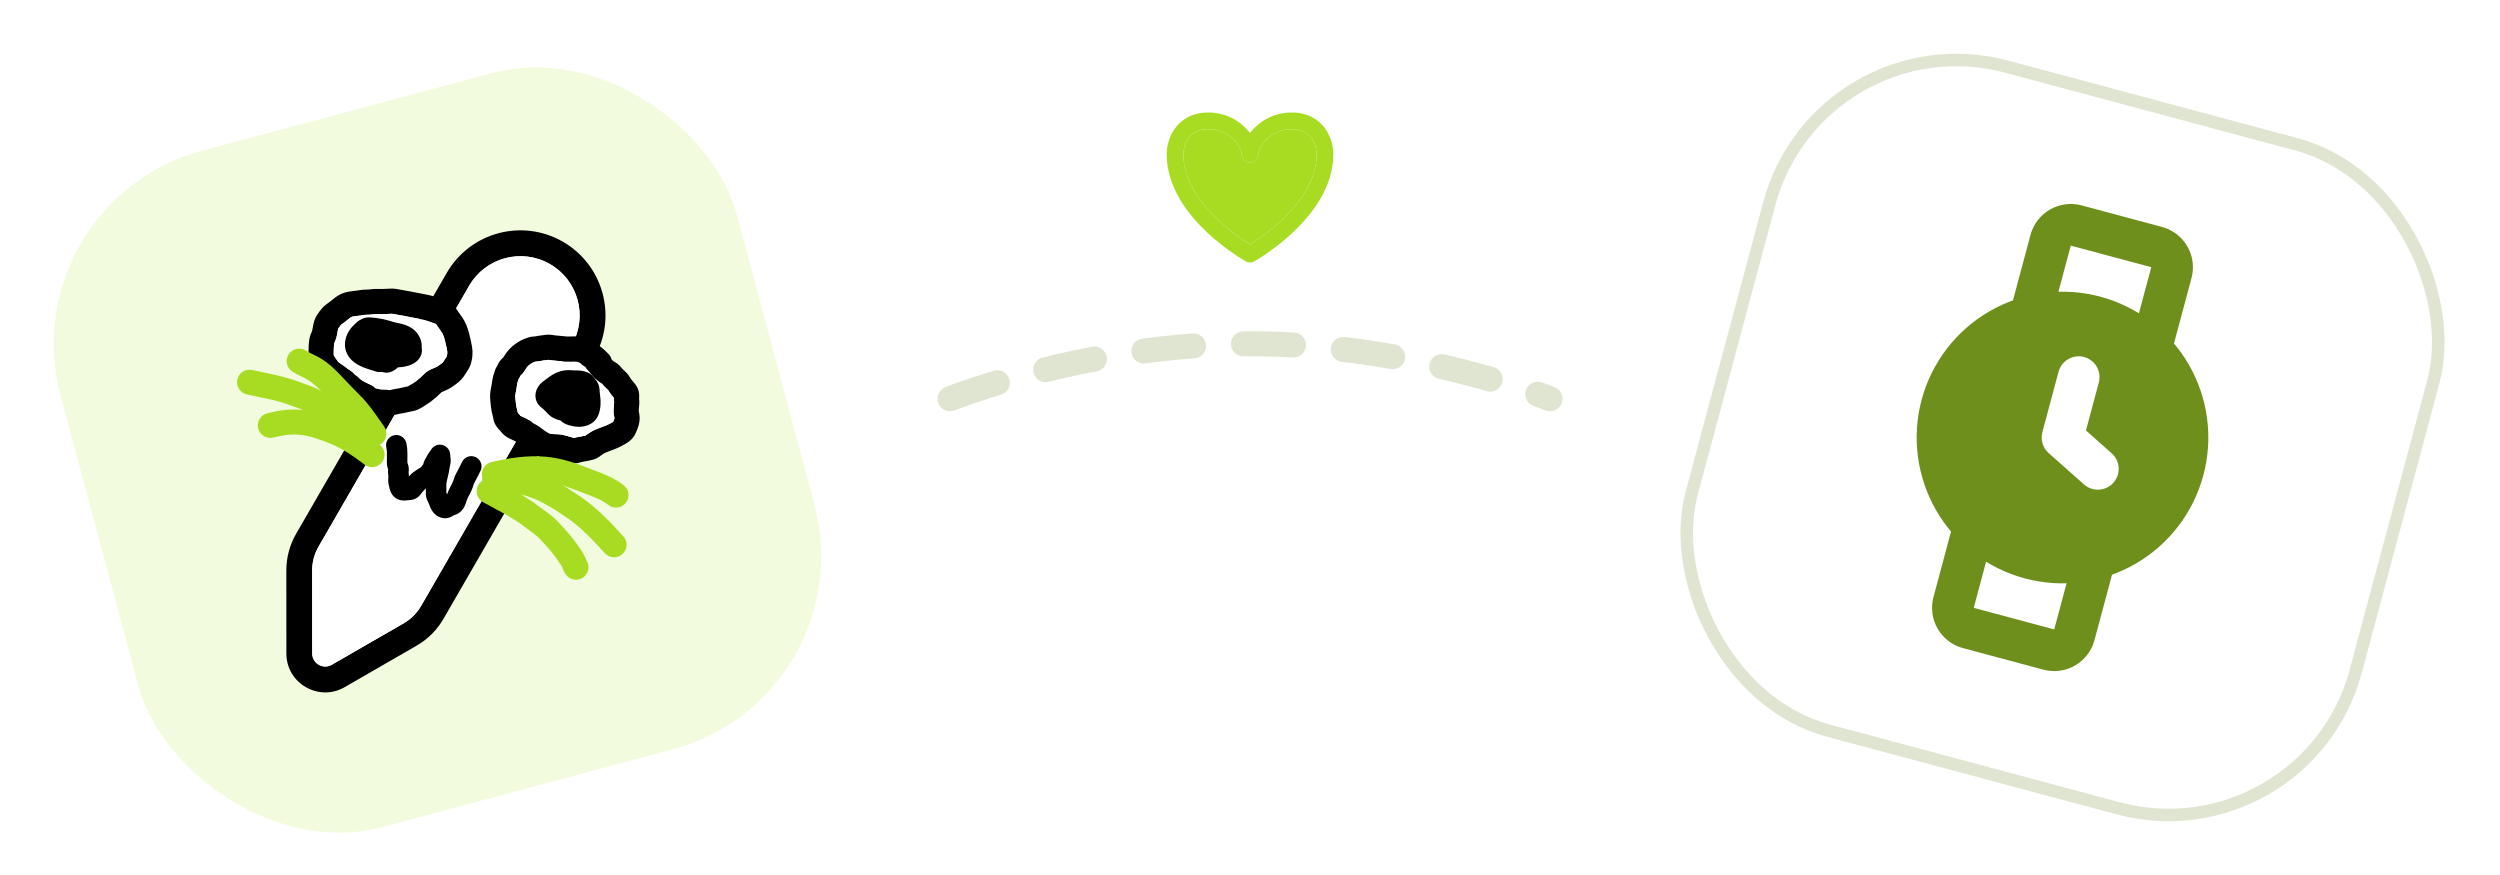 <svg width="200" height="70" viewBox="0 0 200 70" fill="none" xmlns="http://www.w3.org/2000/svg">
<g filter="url(#filter0_d_3874_6904)">
<rect x="0.707" y="15.201" width="56" height="56" rx="16" transform="rotate(-15 0.707 15.201)" fill="#F3FBDE"/>
<path fill-rule="evenodd" clip-rule="evenodd" d="M47.527 27.637C49.406 24.382 48.291 20.22 45.036 18.34C41.782 16.461 37.62 17.577 35.74 20.831L23.691 41.701C23.177 42.593 22.906 43.604 22.907 44.633L22.91 51.28C22.911 53.673 25.5 55.168 27.573 53.973L33.331 50.652C34.223 50.138 34.963 49.398 35.478 48.506L47.527 27.637ZM24.974 44.632L24.977 51.279C24.978 52.081 25.846 52.582 26.54 52.182L32.299 48.861C32.876 48.528 33.355 48.05 33.688 47.473L45.737 26.603C47.045 24.337 46.269 21.439 44.003 20.131C41.737 18.823 38.839 19.599 37.531 21.865L25.482 42.735C25.149 43.312 24.973 43.966 24.974 44.632Z" fill="black"/>
<path d="M24.977 51.279L24.974 44.632C24.973 43.966 25.149 43.312 25.482 42.735L37.531 21.865C38.839 19.599 41.737 18.823 44.003 20.131C46.269 21.439 47.045 24.337 45.737 26.603L33.688 47.473C33.355 48.05 32.876 48.528 32.299 48.861L26.54 52.182C25.846 52.582 24.978 52.081 24.977 51.279Z" fill="white"/>
<path fill-rule="evenodd" clip-rule="evenodd" d="M34.07 38.078C34.073 38.206 34.072 38.32 34.066 38.429C34.05 38.695 34.132 38.911 34.182 39.027C34.209 39.088 34.237 39.143 34.255 39.178C34.276 39.22 34.283 39.234 34.289 39.247C34.302 39.275 34.314 39.307 34.339 39.375C34.342 39.383 34.346 39.392 34.349 39.401C34.376 39.473 34.417 39.583 34.473 39.694C34.586 39.919 34.813 40.26 35.266 40.406C35.464 40.47 35.677 40.483 35.892 40.422C36.068 40.373 36.202 40.285 36.257 40.249L36.26 40.247C36.263 40.246 36.273 40.239 36.3 40.228C36.329 40.215 36.364 40.203 36.423 40.182C36.836 40.039 37.055 39.736 37.17 39.5C37.246 39.342 37.31 39.126 37.333 39.048C37.337 39.035 37.34 39.025 37.341 39.021C37.379 38.905 37.439 38.789 37.543 38.592C37.55 38.579 37.556 38.567 37.563 38.554C37.664 38.361 37.807 38.084 37.885 37.765C37.888 37.755 37.896 37.729 37.931 37.662C37.945 37.634 37.96 37.607 37.979 37.572C37.984 37.562 37.99 37.552 37.995 37.541C38.021 37.494 38.053 37.435 38.084 37.37C38.125 37.287 38.168 37.206 38.219 37.11C38.23 37.09 38.241 37.069 38.252 37.047C38.315 36.93 38.387 36.792 38.453 36.643C38.636 36.229 38.45 35.745 38.035 35.561C37.621 35.378 37.137 35.565 36.954 35.979C36.913 36.071 36.864 36.165 36.804 36.279C36.795 36.296 36.785 36.313 36.776 36.332C36.725 36.428 36.665 36.54 36.61 36.653C36.585 36.704 36.572 36.727 36.554 36.76C36.537 36.791 36.515 36.83 36.474 36.908C36.415 37.022 36.34 37.182 36.292 37.377C36.268 37.478 36.214 37.594 36.11 37.793C36.101 37.81 36.092 37.829 36.081 37.848C35.992 38.017 35.866 38.256 35.782 38.512C35.779 38.523 35.775 38.534 35.771 38.545C35.762 38.525 35.753 38.507 35.745 38.491L35.716 38.434C35.713 38.428 35.71 38.423 35.708 38.418C35.715 38.217 35.71 38.02 35.705 37.856L35.705 37.853C35.702 37.742 35.719 37.607 35.759 37.424C35.778 37.338 35.799 37.251 35.823 37.152L35.827 37.134C35.852 37.032 35.88 36.917 35.904 36.8C35.923 36.705 35.937 36.611 35.947 36.543C35.948 36.537 35.949 36.531 35.95 36.525C35.962 36.447 35.97 36.397 35.979 36.352C35.981 36.345 35.983 36.335 35.987 36.322C36.003 36.254 36.035 36.116 36.05 35.992C36.072 35.812 36.049 35.663 36.037 35.586L36.029 35.536L36.024 35.508M36.024 35.508C36.024 35.508 36.024 35.504 36.024 35.502C36.024 35.48 36.023 35.444 36.021 35.405L36.021 35.403C36.02 35.385 36.015 35.284 35.986 35.18C35.977 35.149 35.954 35.073 35.905 34.987C35.871 34.929 35.725 34.685 35.398 34.6C35.005 34.497 34.721 34.706 34.619 34.804C34.522 34.898 34.471 34.994 34.453 35.03C34.453 35.03 34.449 35.035 34.445 35.042C34.439 35.049 34.432 35.059 34.421 35.073L34.38 35.124C34.279 35.253 34.205 35.383 34.154 35.477C34.13 35.522 34.112 35.556 34.097 35.584C34.075 35.627 34.059 35.656 34.037 35.694C33.933 35.869 33.881 36.051 33.862 36.12C33.86 36.127 33.858 36.134 33.856 36.138C33.855 36.143 33.854 36.148 33.852 36.152C33.831 36.179 33.812 36.205 33.795 36.227C33.789 36.234 33.784 36.241 33.779 36.247C33.751 36.284 33.732 36.309 33.714 36.33C33.682 36.368 33.669 36.377 33.669 36.377C33.639 36.397 33.598 36.423 33.551 36.453C33.376 36.564 33.107 36.736 32.911 36.911C32.848 36.968 32.776 37.043 32.71 37.114C32.712 36.996 32.7 36.895 32.692 36.834C32.689 36.813 32.687 36.797 32.685 36.784C32.692 36.748 32.702 36.693 32.705 36.627C32.712 36.486 32.693 36.364 32.673 36.275C32.654 36.188 32.628 36.111 32.614 36.067C32.613 36.063 32.612 36.06 32.611 36.057C32.599 36.022 32.594 36.005 32.59 35.992C32.586 35.868 32.588 35.763 32.591 35.642C32.592 35.553 32.594 35.456 32.594 35.336C32.594 35.074 32.581 34.766 32.503 34.433C32.4 33.992 31.959 33.718 31.518 33.822C31.077 33.925 30.803 34.366 30.907 34.807C30.943 34.962 30.954 35.126 30.954 35.337C30.954 35.392 30.953 35.462 30.952 35.539C30.949 35.706 30.946 35.91 30.952 36.086C30.957 36.213 30.981 36.322 31.001 36.399C31.018 36.464 31.039 36.528 31.051 36.564C31.052 36.568 31.054 36.571 31.055 36.574C31.045 36.632 31.036 36.715 31.041 36.807C31.044 36.862 31.049 36.911 31.053 36.95C31.056 36.973 31.06 37.003 31.063 37.024C31.064 37.032 31.065 37.039 31.065 37.043C31.07 37.075 31.07 37.088 31.071 37.091C31.07 37.115 31.068 37.142 31.065 37.184L31.065 37.187C31.063 37.226 31.059 37.28 31.058 37.337C31.054 37.451 31.056 37.619 31.102 37.804C31.106 37.822 31.11 37.842 31.118 37.877C31.12 37.885 31.122 37.893 31.124 37.903C31.134 37.948 31.147 38.008 31.163 38.07C31.189 38.171 31.248 38.382 31.377 38.57C31.643 38.958 32.041 39.031 32.258 39.041C32.367 39.045 32.463 39.037 32.522 39.031C32.57 39.026 32.59 39.023 32.603 39.022C32.614 39.02 32.621 39.02 32.636 39.018C32.642 39.018 32.648 39.017 32.66 39.017C32.668 39.016 32.679 39.016 32.696 39.015C32.729 39.013 32.779 39.01 32.834 39.004C32.919 38.994 33.134 38.967 33.342 38.835C33.532 38.715 33.642 38.567 33.697 38.488C33.71 38.47 33.721 38.453 33.728 38.443L33.73 38.441L33.743 38.421C33.817 38.34 33.862 38.288 33.895 38.249C33.936 38.201 33.96 38.173 34.004 38.134C34.026 38.114 34.048 38.096 34.07 38.078" fill="black"/>
<path fill-rule="evenodd" clip-rule="evenodd" d="M45.599 27.935C45.458 27.938 45.282 27.939 45.096 27.921C44.979 27.91 44.874 27.898 44.776 27.888C44.597 27.869 44.441 27.852 44.267 27.841C44.173 27.836 44.089 27.823 44.03 27.814C44.002 27.809 43.975 27.805 43.954 27.801L43.95 27.8C43.926 27.796 43.91 27.793 43.895 27.791C43.891 27.79 43.887 27.79 43.883 27.789C43.74 27.81 43.641 27.821 43.56 27.83C43.445 27.843 43.368 27.851 43.252 27.879C43.155 27.902 43.07 27.912 43.007 27.918C42.955 27.923 42.903 27.926 42.873 27.927C42.87 27.928 42.866 27.928 42.863 27.928C42.856 27.928 42.851 27.929 42.846 27.929C42.698 27.976 42.616 28.012 42.521 28.071C42.347 28.179 42.209 28.306 42.143 28.4C42.125 28.426 42.109 28.451 42.079 28.501C42.07 28.514 42.061 28.529 42.05 28.546C42.008 28.614 41.943 28.718 41.859 28.823C41.777 28.928 41.685 29.017 41.645 29.056C41.641 29.06 41.637 29.064 41.634 29.066C41.632 29.069 41.63 29.07 41.628 29.072C41.608 29.121 41.563 29.226 41.487 29.345C41.475 29.386 41.457 29.444 41.43 29.51C41.392 29.604 41.385 29.654 41.368 29.774C41.357 29.858 41.341 29.976 41.306 30.167C41.289 30.259 41.275 30.333 41.263 30.394C41.23 30.57 41.217 30.637 41.221 30.728C41.226 30.851 41.237 30.94 41.25 31.056C41.261 31.142 41.273 31.243 41.285 31.383C41.291 31.442 41.306 31.518 41.343 31.662C41.346 31.676 41.35 31.692 41.355 31.709C41.376 31.792 41.404 31.903 41.429 32.022C41.442 32.035 41.458 32.052 41.469 32.064C41.511 32.109 41.578 32.182 41.643 32.271C41.648 32.273 41.653 32.276 41.66 32.28C41.696 32.298 41.735 32.315 41.814 32.349L41.824 32.353C41.9 32.385 42.007 32.432 42.121 32.491C42.362 32.617 42.555 32.767 42.697 32.882C42.704 32.886 42.721 32.896 42.754 32.912C42.758 32.914 42.764 32.917 42.77 32.92C42.801 32.936 42.849 32.96 42.894 32.985C42.952 33.016 43.026 33.059 43.105 33.114C43.236 33.207 43.333 33.279 43.414 33.34C43.548 33.44 43.642 33.51 43.776 33.586C43.845 33.624 43.902 33.662 43.938 33.686L43.948 33.693C43.968 33.695 43.989 33.697 44.016 33.7C44.063 33.705 44.127 33.711 44.228 33.723C44.281 33.73 44.325 33.731 44.414 33.733C44.442 33.734 44.475 33.735 44.515 33.736C44.656 33.74 44.864 33.749 45.099 33.806C45.364 33.869 45.63 33.949 45.861 34.019C45.881 34.025 45.9 34.03 45.919 34.036C45.975 34.019 46.056 33.996 46.15 33.978C46.288 33.952 46.398 33.933 46.494 33.916C46.62 33.894 46.724 33.877 46.838 33.85C46.849 33.842 46.862 33.832 46.88 33.819L46.929 33.781C46.947 33.768 46.968 33.752 46.991 33.735C47.364 33.462 47.762 33.307 48.055 33.198C48.103 33.18 48.149 33.164 48.192 33.148C48.441 33.056 48.602 32.996 48.754 32.911C48.795 32.888 48.834 32.867 48.868 32.849C48.88 32.843 48.89 32.837 48.901 32.832C48.922 32.821 48.94 32.811 48.96 32.8C48.996 32.781 49.023 32.766 49.044 32.754C49.05 32.74 49.055 32.727 49.06 32.715C49.07 32.693 49.078 32.674 49.085 32.659C49.11 32.599 49.126 32.558 49.138 32.524C49.148 32.492 49.153 32.474 49.154 32.465C49.156 32.457 49.156 32.452 49.156 32.452C49.155 32.441 49.154 32.426 49.149 32.398C49.147 32.383 49.143 32.364 49.138 32.338C49.134 32.32 49.131 32.307 49.128 32.291C49.125 32.278 49.122 32.263 49.118 32.243C49.074 32.035 49.081 31.846 49.088 31.735C49.091 31.678 49.096 31.623 49.1 31.585L49.1 31.581C49.104 31.537 49.106 31.514 49.107 31.496C49.111 31.433 49.116 31.373 49.12 31.328L49.121 31.321C49.125 31.27 49.128 31.238 49.129 31.207C49.132 31.165 49.131 31.148 49.13 31.145C49.109 31.02 49.107 30.91 49.11 30.832C49.105 30.826 49.101 30.821 49.096 30.815C48.977 30.671 48.789 30.443 48.646 30.197C48.639 30.191 48.629 30.182 48.616 30.17C48.601 30.156 48.585 30.142 48.564 30.123C48.544 30.106 48.518 30.083 48.492 30.059C48.44 30.012 48.37 29.947 48.3 29.867C48.265 29.827 48.232 29.787 48.209 29.76L48.204 29.753C48.183 29.728 48.169 29.711 48.155 29.695L48.142 29.688C48.119 29.675 48.088 29.657 48.052 29.636C47.763 29.458 47.539 29.23 47.378 29.05C47.295 28.957 47.218 28.864 47.154 28.786C47.146 28.777 47.139 28.768 47.132 28.759C47.074 28.689 47.027 28.633 46.982 28.58C46.922 28.511 46.873 28.436 46.835 28.358C46.657 28.263 46.527 28.144 46.465 28.085C46.45 28.071 46.431 28.053 46.416 28.038C46.374 28.021 46.315 27.997 46.248 27.962C46.227 27.951 46.168 27.928 45.962 27.927C45.89 27.927 45.828 27.929 45.752 27.931C45.708 27.932 45.658 27.934 45.599 27.935ZM48.93 27.761C49.014 27.85 49.069 27.895 49.105 27.917C49.105 27.917 49.108 27.919 49.11 27.921L49.154 27.944C49.196 27.967 49.273 28.01 49.359 28.073C49.509 28.182 49.622 28.31 49.681 28.378C49.745 28.453 49.758 28.471 49.768 28.483C49.776 28.493 49.781 28.5 49.809 28.532C49.809 28.532 49.818 28.541 49.845 28.566C49.86 28.579 49.875 28.593 49.896 28.612L49.9 28.615C49.919 28.631 49.943 28.653 49.967 28.675C50.06 28.759 50.244 28.928 50.381 29.173C50.432 29.263 50.498 29.345 50.621 29.496C50.651 29.532 50.683 29.572 50.719 29.617C50.726 29.625 50.731 29.631 50.742 29.644C50.745 29.648 50.75 29.653 50.755 29.659C50.772 29.68 50.8 29.713 50.829 29.752C50.893 29.835 50.974 29.956 51.038 30.117C51.157 30.42 51.138 30.694 51.131 30.799L51.13 30.8C51.128 30.837 51.126 30.854 51.126 30.865C51.164 31.15 51.134 31.456 51.123 31.573C51.121 31.593 51.119 31.608 51.119 31.616C51.116 31.671 51.111 31.725 51.107 31.762L51.107 31.767C51.103 31.81 51.1 31.836 51.099 31.859C51.099 31.863 51.099 31.866 51.098 31.869C51.122 31.981 51.162 32.169 51.17 32.386C51.187 32.901 50.983 33.357 50.889 33.566C50.876 33.596 50.865 33.62 50.858 33.639C50.689 34.048 50.379 34.288 50.19 34.413C50.054 34.503 49.849 34.611 49.771 34.652C49.755 34.66 49.744 34.666 49.74 34.668C49.435 34.839 49.104 34.96 48.863 35.048C48.826 35.062 48.79 35.075 48.757 35.087C48.479 35.191 48.311 35.266 48.18 35.362C48.166 35.372 48.154 35.382 48.134 35.397C48.124 35.404 48.112 35.413 48.098 35.424C48.061 35.452 48.01 35.49 47.953 35.529C47.849 35.6 47.66 35.72 47.414 35.783C47.194 35.84 46.931 35.886 46.731 35.921C46.654 35.934 46.586 35.946 46.533 35.956C46.533 35.956 46.531 35.957 46.524 35.959C46.517 35.961 46.506 35.964 46.488 35.969C46.485 35.97 46.481 35.971 46.475 35.973C46.443 35.983 46.37 36.006 46.304 36.023C46.098 36.075 45.819 36.108 45.488 36.01C45.4 35.984 45.318 35.96 45.24 35.936C45.022 35.871 44.834 35.814 44.63 35.765C44.604 35.759 44.564 35.753 44.456 35.75C44.443 35.75 44.426 35.749 44.408 35.749C44.309 35.747 44.145 35.743 43.983 35.724C43.97 35.722 43.949 35.72 43.922 35.717C43.815 35.706 43.613 35.685 43.452 35.652C43.206 35.601 43.026 35.497 42.921 35.43C42.885 35.407 42.843 35.378 42.822 35.364C42.818 35.361 42.814 35.359 42.812 35.358C42.795 35.346 42.788 35.342 42.788 35.342C42.538 35.201 42.276 35.007 42.093 34.871C42.035 34.827 41.984 34.79 41.945 34.762C41.945 34.762 41.934 34.756 41.841 34.709L41.837 34.706C41.758 34.667 41.597 34.585 41.441 34.458C41.315 34.356 41.248 34.309 41.187 34.277C41.147 34.256 41.102 34.236 41.028 34.204C41.021 34.201 41.014 34.198 41.007 34.195C40.943 34.168 40.849 34.127 40.758 34.082C40.533 33.969 40.252 33.791 40.021 33.467C40.018 33.464 40.011 33.455 39.995 33.438C39.992 33.435 39.987 33.43 39.98 33.422C39.953 33.394 39.9 33.337 39.86 33.292C39.75 33.166 39.53 32.897 39.468 32.495C39.456 32.42 39.437 32.344 39.403 32.209C39.398 32.193 39.394 32.175 39.389 32.157C39.353 32.012 39.3 31.799 39.279 31.566C39.275 31.525 39.268 31.466 39.26 31.396C39.242 31.228 39.216 30.998 39.208 30.817C39.192 30.462 39.264 30.107 39.305 29.901C39.312 29.864 39.319 29.832 39.324 29.805C39.328 29.782 39.333 29.746 39.34 29.7C39.368 29.497 39.423 29.106 39.556 28.769L39.562 28.75C39.565 28.737 39.571 28.715 39.578 28.691C39.606 28.598 39.66 28.441 39.778 28.273L39.779 28.272C39.789 28.248 39.81 28.197 39.835 28.145C39.866 28.082 39.91 27.999 39.973 27.912C40.068 27.78 40.17 27.68 40.219 27.632L40.223 27.628C40.265 27.587 40.278 27.574 40.28 27.572C40.29 27.558 40.307 27.534 40.341 27.479C40.346 27.472 40.351 27.464 40.356 27.454C40.388 27.403 40.439 27.321 40.492 27.244C40.763 26.859 41.136 26.559 41.458 26.359C41.768 26.166 42.039 26.068 42.309 25.986C42.416 25.954 42.511 25.938 42.582 25.93C42.651 25.922 42.715 25.918 42.751 25.916L42.759 25.916C42.787 25.914 42.801 25.913 42.811 25.913C43.03 25.863 43.313 25.829 43.49 25.807C43.551 25.8 43.599 25.794 43.629 25.79C43.881 25.751 44.099 25.783 44.214 25.801C44.245 25.806 44.274 25.811 44.296 25.815C44.32 25.819 44.337 25.822 44.353 25.825C44.382 25.829 44.391 25.83 44.391 25.83C44.609 25.844 44.843 25.869 45.048 25.89C45.135 25.899 45.216 25.908 45.289 25.915C45.402 25.926 45.478 25.923 45.594 25.919C45.683 25.916 45.797 25.911 45.968 25.912C46.274 25.913 46.715 25.939 47.16 26.166L47.181 26.173C47.193 26.178 47.213 26.185 47.233 26.194C47.328 26.231 47.486 26.301 47.651 26.438C47.703 26.481 47.748 26.524 47.777 26.552L47.817 26.59L47.837 26.609C48.053 26.731 48.22 26.874 48.341 26.988C48.399 27.043 48.455 27.098 48.499 27.142C48.504 27.147 48.509 27.152 48.514 27.156C48.564 27.206 48.6 27.242 48.636 27.275C48.784 27.41 48.882 27.58 48.93 27.761Z" fill="black"/>
<path d="M45.096 27.921C45.282 27.939 45.458 27.938 45.599 27.935C45.658 27.934 45.708 27.932 45.752 27.931C45.828 27.929 45.89 27.927 45.962 27.927C46.168 27.928 46.227 27.951 46.248 27.962C46.315 27.997 46.374 28.021 46.416 28.038C46.431 28.053 46.45 28.071 46.465 28.085C46.527 28.144 46.657 28.263 46.835 28.358C46.873 28.436 46.922 28.511 46.982 28.58C47.027 28.633 47.074 28.689 47.132 28.759L47.154 28.786C47.218 28.864 47.295 28.957 47.378 29.05C47.539 29.23 47.763 29.458 48.052 29.636C48.088 29.657 48.119 29.675 48.142 29.688L48.155 29.695C48.169 29.711 48.183 29.728 48.204 29.753L48.209 29.76C48.232 29.787 48.265 29.827 48.3 29.867C48.37 29.947 48.44 30.012 48.492 30.059C48.518 30.083 48.544 30.106 48.564 30.123C48.585 30.142 48.601 30.156 48.616 30.17C48.629 30.182 48.639 30.191 48.646 30.197C48.789 30.443 48.977 30.671 49.096 30.815L49.11 30.832C49.107 30.91 49.109 31.02 49.13 31.145C49.131 31.148 49.132 31.165 49.129 31.207C49.128 31.238 49.125 31.27 49.121 31.321L49.12 31.328C49.116 31.373 49.111 31.433 49.107 31.496C49.106 31.514 49.104 31.537 49.1 31.581L49.1 31.585C49.096 31.623 49.091 31.678 49.088 31.735C49.081 31.846 49.074 32.035 49.118 32.243L49.128 32.291L49.138 32.338C49.143 32.364 49.147 32.383 49.149 32.398C49.154 32.426 49.155 32.441 49.156 32.452C49.156 32.452 49.156 32.457 49.154 32.465C49.153 32.474 49.148 32.492 49.138 32.524C49.126 32.558 49.11 32.599 49.085 32.659L49.06 32.715L49.044 32.754C49.023 32.766 48.996 32.781 48.96 32.8C48.94 32.811 48.922 32.821 48.901 32.832L48.868 32.849C48.834 32.867 48.795 32.888 48.754 32.911C48.602 32.996 48.441 33.056 48.192 33.148L48.055 33.198C47.762 33.307 47.364 33.462 46.991 33.735C46.968 33.752 46.947 33.768 46.929 33.781L46.88 33.819C46.862 33.832 46.849 33.842 46.838 33.85C46.724 33.877 46.62 33.894 46.494 33.916C46.398 33.933 46.288 33.952 46.15 33.978C46.056 33.996 45.975 34.019 45.919 34.036L45.861 34.019C45.63 33.949 45.364 33.869 45.099 33.806C44.864 33.749 44.656 33.74 44.515 33.736C44.475 33.735 44.442 33.734 44.414 33.733C44.325 33.731 44.281 33.73 44.228 33.723C44.127 33.711 44.063 33.705 44.016 33.7C43.989 33.697 43.968 33.695 43.948 33.693L43.938 33.686C43.902 33.662 43.845 33.624 43.776 33.586C43.642 33.51 43.548 33.44 43.414 33.34C43.333 33.279 43.236 33.207 43.105 33.114C43.026 33.059 42.952 33.016 42.894 32.985C42.849 32.96 42.801 32.936 42.77 32.92L42.754 32.912C42.721 32.896 42.704 32.886 42.697 32.882C42.555 32.767 42.362 32.617 42.121 32.491C42.007 32.432 41.9 32.385 41.824 32.353L41.814 32.349C41.735 32.315 41.696 32.298 41.66 32.28C41.653 32.276 41.648 32.273 41.643 32.271C41.578 32.182 41.511 32.109 41.469 32.064L41.429 32.022C41.404 31.903 41.376 31.792 41.355 31.709L41.343 31.662C41.306 31.518 41.291 31.442 41.285 31.383C41.273 31.243 41.261 31.142 41.25 31.056C41.237 30.94 41.226 30.851 41.221 30.728C41.217 30.637 41.23 30.57 41.263 30.394C41.275 30.333 41.289 30.259 41.306 30.167C41.341 29.976 41.357 29.858 41.368 29.774C41.385 29.654 41.392 29.604 41.43 29.51C41.457 29.444 41.475 29.386 41.487 29.345C41.563 29.226 41.608 29.121 41.628 29.072L41.634 29.066L41.645 29.056C41.685 29.017 41.777 28.928 41.859 28.823C41.943 28.718 42.008 28.614 42.05 28.546L42.079 28.501C42.109 28.451 42.125 28.426 42.143 28.4C42.209 28.306 42.347 28.179 42.521 28.071C42.616 28.012 42.698 27.976 42.846 27.929L42.863 27.928L42.873 27.927C42.903 27.926 42.955 27.923 43.007 27.918C43.07 27.912 43.155 27.902 43.252 27.879C43.368 27.851 43.445 27.843 43.56 27.83C43.641 27.821 43.74 27.81 43.883 27.789L43.895 27.791C43.91 27.793 43.926 27.796 43.95 27.8L43.954 27.801C43.975 27.805 44.002 27.809 44.03 27.814C44.089 27.823 44.173 27.836 44.267 27.841C44.441 27.852 44.597 27.869 44.776 27.888C44.874 27.898 44.979 27.91 45.096 27.921Z" fill="white"/>
<path fill-rule="evenodd" clip-rule="evenodd" d="M32.319 24.271C32.171 24.241 32.055 24.218 31.929 24.201C31.84 24.189 31.756 24.173 31.688 24.16C31.656 24.154 31.63 24.149 31.606 24.144C31.572 24.137 31.542 24.131 31.506 24.125C31.453 24.115 31.416 24.109 31.386 24.106C31.357 24.102 31.344 24.103 31.344 24.103C31.273 24.105 31.19 24.109 31.099 24.113C30.819 24.127 30.462 24.144 30.137 24.125C30.114 24.124 30.068 24.125 29.963 24.136C29.946 24.138 29.926 24.14 29.903 24.143C29.815 24.153 29.685 24.168 29.57 24.175C29.507 24.178 29.446 24.18 29.396 24.181C29.383 24.181 29.37 24.181 29.358 24.182C29.323 24.183 29.294 24.183 29.264 24.184C29.225 24.185 29.198 24.187 29.176 24.189C29.156 24.191 29.146 24.192 29.146 24.192C28.95 24.232 28.741 24.255 28.588 24.272C28.557 24.275 28.528 24.278 28.502 24.281C28.32 24.302 28.216 24.321 28.138 24.345C28.135 24.347 28.095 24.363 28.001 24.431C27.955 24.466 27.904 24.505 27.843 24.555C27.829 24.566 27.814 24.579 27.798 24.592C27.75 24.631 27.694 24.677 27.643 24.718C27.573 24.773 27.508 24.819 27.458 24.855C27.448 24.862 27.438 24.869 27.429 24.876C27.391 24.902 27.367 24.92 27.342 24.939C27.292 24.976 27.281 24.99 27.274 24.998C27.254 25.024 27.238 25.044 27.224 25.063C27.205 25.087 27.188 25.107 27.168 25.134C27.137 25.174 27.114 25.205 27.096 25.231C27.071 25.268 27.062 25.286 27.06 25.29C27.042 25.349 27.032 25.403 27.013 25.516C27.006 25.557 26.997 25.607 26.986 25.667C26.954 25.849 26.897 26.141 26.747 26.435C26.745 26.439 26.742 26.448 26.739 26.462C26.731 26.497 26.723 26.548 26.716 26.617C26.705 26.74 26.703 26.862 26.701 27.007C26.701 27.037 26.701 27.067 26.7 27.099C26.7 27.138 26.699 27.175 26.698 27.206C26.697 27.24 26.696 27.267 26.696 27.292C26.695 27.344 26.696 27.374 26.697 27.396C26.698 27.408 26.699 27.415 26.699 27.419C26.714 27.45 26.742 27.5 26.802 27.587C26.814 27.603 26.833 27.63 26.856 27.662C26.909 27.738 26.984 27.843 27.033 27.919C27.033 27.919 27.04 27.929 27.059 27.948C27.079 27.968 27.109 27.994 27.153 28.028C27.198 28.061 27.249 28.097 27.314 28.14C27.332 28.152 27.359 28.17 27.389 28.19C27.436 28.221 27.49 28.257 27.529 28.283C27.62 28.345 27.695 28.408 27.741 28.447C27.766 28.469 27.782 28.483 27.794 28.493C27.803 28.502 27.81 28.508 27.817 28.513C27.826 28.518 27.836 28.524 27.857 28.536C27.862 28.539 27.869 28.543 27.876 28.547C27.879 28.548 27.881 28.55 27.884 28.551C27.945 28.586 28.095 28.671 28.234 28.799C28.291 28.851 28.334 28.9 28.364 28.936C28.378 28.952 28.391 28.968 28.401 28.981C28.408 28.985 28.416 28.99 28.425 28.997L28.43 29C28.494 29.041 28.645 29.14 28.785 29.293C28.836 29.349 28.933 29.425 29.109 29.521C29.237 29.592 29.358 29.648 29.502 29.715C29.567 29.745 29.637 29.778 29.714 29.814C29.84 29.875 29.948 29.958 30.035 30.056C30.18 30.091 30.276 30.116 30.346 30.134C30.463 30.165 30.503 30.175 30.567 30.174C30.791 30.168 30.982 30.185 31.174 30.212C31.185 30.21 31.215 30.206 31.271 30.194C31.299 30.187 31.328 30.18 31.365 30.172L31.375 30.169C31.407 30.161 31.446 30.152 31.485 30.143C31.571 30.123 31.686 30.099 31.813 30.085C31.873 30.078 31.945 30.063 32.065 30.034C32.08 30.03 32.098 30.026 32.116 30.021C32.218 29.996 32.36 29.961 32.501 29.936C32.524 29.932 32.545 29.929 32.562 29.926L32.608 29.918C32.614 29.917 32.62 29.916 32.624 29.916C33.105 29.661 33.55 29.317 33.936 28.911C34.133 28.705 34.378 28.59 34.473 28.546C34.538 28.516 34.601 28.49 34.645 28.471L34.665 28.463C34.704 28.447 34.722 28.44 34.736 28.433C34.769 28.419 34.801 28.404 34.828 28.393C34.835 28.39 34.841 28.387 34.847 28.384C34.879 28.371 34.9 28.361 34.918 28.353C34.95 28.337 34.964 28.329 34.975 28.321C35.013 28.295 35.047 28.273 35.079 28.251C35.186 28.179 35.26 28.13 35.332 28.072C35.416 28.005 35.445 27.968 35.454 27.952C35.499 27.881 35.546 27.811 35.584 27.756L35.59 27.747C35.632 27.685 35.663 27.638 35.691 27.594C35.736 27.522 35.749 27.491 35.75 27.488C35.788 27.335 35.795 27.204 35.777 27.083C35.751 26.912 35.713 26.753 35.665 26.554C35.644 26.463 35.619 26.363 35.594 26.25C35.546 26.041 35.486 25.857 35.409 25.695C35.369 25.611 35.311 25.52 35.215 25.384C35.199 25.362 35.18 25.336 35.16 25.308C35.084 25.202 34.983 25.063 34.893 24.92C34.885 24.915 34.874 24.91 34.86 24.902C34.822 24.884 34.771 24.863 34.698 24.837C34.648 24.819 34.605 24.805 34.554 24.788C34.523 24.777 34.488 24.766 34.447 24.752C34.43 24.746 34.413 24.74 34.397 24.735C34.142 24.648 33.99 24.596 33.803 24.56L32.501 24.307C32.434 24.294 32.374 24.282 32.319 24.271ZM27.855 31.118C27.922 31.287 28.023 31.418 28.113 31.508C28.253 31.648 28.405 31.728 28.5 31.772C28.692 31.86 28.896 31.907 29.031 31.934C29.18 31.964 29.327 31.985 29.43 31.999C29.537 32.013 29.567 32.017 29.567 32.017C29.585 32.021 29.608 32.027 29.636 32.035C29.826 32.086 30.238 32.197 30.615 32.188C30.706 32.186 30.787 32.192 30.909 32.209C31.244 32.258 31.541 32.198 31.711 32.16C31.808 32.138 31.869 32.123 31.913 32.113C31.972 32.098 31.998 32.092 32.039 32.087C32.234 32.065 32.411 32.023 32.541 31.992C32.568 31.985 32.593 31.979 32.616 31.974C32.717 31.949 32.783 31.933 32.854 31.92C32.859 31.919 33.208 31.882 33.495 31.735C34.183 31.381 34.8 30.91 35.327 30.372C35.351 30.361 35.38 30.349 35.418 30.333L35.484 30.305C35.507 30.295 35.535 30.284 35.564 30.271C35.575 30.265 35.59 30.259 35.608 30.251C35.713 30.206 35.914 30.119 36.106 29.989C36.127 29.975 36.151 29.959 36.178 29.941C36.414 29.786 36.871 29.485 37.16 29.025C37.185 28.985 37.214 28.942 37.258 28.878L37.258 28.877C37.298 28.819 37.349 28.743 37.399 28.663C37.495 28.51 37.629 28.276 37.702 27.991C37.797 27.614 37.833 27.21 37.77 26.788C37.731 26.521 37.66 26.227 37.605 25.998C37.587 25.926 37.572 25.86 37.559 25.804C37.487 25.486 37.383 25.155 37.229 24.83C37.111 24.581 36.969 24.374 36.857 24.217C36.825 24.171 36.796 24.131 36.769 24.094C36.694 23.99 36.64 23.915 36.587 23.828C36.348 23.44 36.009 23.221 35.746 23.093C35.536 22.99 35.303 22.913 35.16 22.865C35.136 22.857 35.114 22.85 35.095 22.844C35.073 22.836 35.05 22.828 35.027 22.82C34.794 22.741 34.516 22.645 34.187 22.582L32.884 22.329C32.847 22.322 32.806 22.313 32.761 22.304C32.599 22.272 32.395 22.231 32.201 22.204C32.147 22.197 32.106 22.189 32.043 22.176C32 22.168 31.947 22.157 31.872 22.143C31.731 22.117 31.515 22.081 31.281 22.089C31.135 22.093 31.008 22.099 30.893 22.105C30.654 22.116 30.465 22.126 30.255 22.113C30.056 22.102 29.872 22.119 29.747 22.133C29.695 22.138 29.654 22.143 29.619 22.147C29.551 22.155 29.507 22.16 29.456 22.163C29.412 22.165 29.384 22.166 29.345 22.166C29.31 22.167 29.266 22.168 29.195 22.17C29.084 22.174 28.92 22.182 28.747 22.217C28.648 22.237 28.551 22.248 28.408 22.264C28.366 22.269 28.321 22.274 28.27 22.28C28.074 22.302 27.804 22.337 27.529 22.425C27.226 22.521 26.981 22.681 26.81 22.806C26.703 22.885 26.567 22.995 26.476 23.07C26.441 23.098 26.413 23.122 26.394 23.136C26.365 23.159 26.333 23.182 26.289 23.214C26.283 23.218 26.276 23.223 26.269 23.228C26.23 23.255 26.179 23.292 26.129 23.329C26 23.427 25.841 23.56 25.689 23.755C25.679 23.767 25.668 23.782 25.654 23.798C25.533 23.948 25.267 24.278 25.14 24.677C25.075 24.884 25.037 25.112 25.014 25.246C25.01 25.271 25.006 25.293 25.003 25.311C24.975 25.468 24.957 25.508 24.953 25.517C24.784 25.843 24.732 26.194 24.71 26.43C24.69 26.642 24.688 26.858 24.686 27.001C24.686 27.026 24.686 27.048 24.685 27.067C24.685 27.085 24.684 27.108 24.683 27.134C24.675 27.343 24.657 27.792 24.861 28.243C24.95 28.44 25.059 28.607 25.142 28.729C25.191 28.8 25.225 28.847 25.253 28.886C25.286 28.932 25.311 28.968 25.347 29.022C25.527 29.298 25.753 29.495 25.934 29.632C26.062 29.729 26.214 29.829 26.32 29.899C26.351 29.919 26.377 29.937 26.398 29.951C26.401 29.953 26.409 29.96 26.427 29.975L26.451 29.996L26.483 30.023C26.505 30.043 26.535 30.068 26.568 30.095C26.641 30.153 26.71 30.198 26.761 30.23C26.801 30.254 26.843 30.277 26.868 30.292C26.876 30.302 26.884 30.312 26.893 30.323C26.923 30.359 26.967 30.407 27.022 30.459C27.094 30.524 27.161 30.575 27.212 30.61C27.251 30.637 27.294 30.665 27.316 30.679C27.32 30.681 27.323 30.684 27.326 30.685C27.328 30.687 27.33 30.688 27.331 30.689C27.497 30.863 27.68 31.004 27.855 31.118ZM26.7 27.422L26.7 27.42L26.7 27.422Z" fill="black"/>
<path d="M31.929 24.201C32.055 24.218 32.171 24.241 32.319 24.271C32.374 24.282 32.434 24.294 32.501 24.307L33.803 24.56C33.99 24.596 34.142 24.648 34.397 24.735L34.447 24.752C34.488 24.766 34.523 24.777 34.554 24.788C34.605 24.805 34.648 24.819 34.698 24.837C34.771 24.863 34.822 24.884 34.86 24.902C34.874 24.91 34.885 24.915 34.893 24.92C34.983 25.063 35.084 25.202 35.16 25.308C35.18 25.336 35.199 25.362 35.215 25.384C35.311 25.52 35.369 25.611 35.409 25.695C35.486 25.857 35.546 26.041 35.594 26.25C35.619 26.363 35.644 26.463 35.665 26.554C35.713 26.753 35.751 26.912 35.777 27.083C35.795 27.204 35.788 27.335 35.75 27.488C35.749 27.491 35.736 27.522 35.691 27.594C35.663 27.638 35.632 27.685 35.59 27.747L35.584 27.756C35.546 27.811 35.499 27.881 35.454 27.952C35.445 27.968 35.416 28.005 35.332 28.072C35.26 28.13 35.186 28.179 35.079 28.251C35.047 28.273 35.013 28.295 34.975 28.321C34.964 28.329 34.95 28.337 34.918 28.353C34.9 28.361 34.879 28.371 34.847 28.384L34.828 28.393C34.801 28.404 34.769 28.419 34.736 28.433C34.722 28.44 34.704 28.447 34.665 28.463L34.645 28.471C34.601 28.49 34.538 28.516 34.473 28.546C34.378 28.59 34.133 28.705 33.936 28.911C33.55 29.317 33.105 29.661 32.624 29.916L32.608 29.918L32.562 29.926C32.545 29.929 32.524 29.932 32.501 29.936C32.36 29.961 32.218 29.996 32.116 30.021L32.065 30.034C31.945 30.063 31.873 30.078 31.813 30.085C31.686 30.099 31.571 30.123 31.485 30.143C31.446 30.152 31.407 30.161 31.375 30.169L31.365 30.172C31.328 30.18 31.299 30.187 31.271 30.194C31.215 30.206 31.185 30.21 31.174 30.212C30.982 30.185 30.791 30.168 30.567 30.174C30.503 30.175 30.463 30.165 30.346 30.134C30.276 30.116 30.18 30.091 30.035 30.056C29.948 29.958 29.84 29.875 29.714 29.814C29.637 29.778 29.567 29.745 29.502 29.715C29.358 29.648 29.237 29.592 29.109 29.521C28.933 29.425 28.836 29.349 28.785 29.293C28.645 29.14 28.494 29.041 28.43 29L28.425 28.997L28.401 28.981C28.391 28.968 28.378 28.952 28.364 28.936C28.334 28.9 28.291 28.851 28.234 28.799C28.095 28.671 27.945 28.586 27.884 28.551L27.876 28.547L27.857 28.536C27.836 28.524 27.826 28.518 27.817 28.513C27.81 28.508 27.803 28.502 27.794 28.493C27.782 28.483 27.766 28.469 27.741 28.447C27.695 28.408 27.62 28.345 27.529 28.283C27.49 28.257 27.436 28.221 27.389 28.19L27.314 28.14C27.249 28.097 27.198 28.061 27.153 28.028C27.109 27.994 27.079 27.968 27.059 27.948C27.04 27.929 27.033 27.919 27.033 27.919C26.984 27.843 26.909 27.738 26.856 27.662C26.833 27.63 26.814 27.603 26.802 27.587C26.742 27.5 26.714 27.45 26.699 27.419C26.699 27.415 26.698 27.408 26.697 27.396C26.696 27.374 26.695 27.344 26.696 27.292C26.696 27.267 26.697 27.24 26.698 27.206C26.699 27.175 26.7 27.138 26.7 27.099L26.701 27.007C26.703 26.862 26.705 26.74 26.716 26.617C26.723 26.548 26.731 26.497 26.739 26.462C26.742 26.448 26.745 26.439 26.747 26.435C26.897 26.141 26.954 25.849 26.986 25.667C26.997 25.607 27.006 25.557 27.013 25.516C27.032 25.403 27.042 25.349 27.06 25.29C27.062 25.286 27.071 25.268 27.096 25.231C27.114 25.205 27.137 25.174 27.168 25.134C27.188 25.107 27.205 25.087 27.224 25.063L27.274 24.998C27.281 24.99 27.292 24.976 27.342 24.939C27.367 24.92 27.391 24.902 27.429 24.876L27.458 24.855C27.508 24.819 27.573 24.773 27.643 24.718C27.694 24.677 27.75 24.631 27.798 24.592L27.843 24.555C27.904 24.505 27.955 24.466 28.001 24.431C28.095 24.363 28.135 24.347 28.138 24.345C28.216 24.321 28.32 24.302 28.502 24.281C28.528 24.278 28.557 24.275 28.588 24.272C28.741 24.255 28.95 24.232 29.146 24.192C29.146 24.192 29.156 24.191 29.176 24.189C29.198 24.187 29.225 24.185 29.264 24.184C29.294 24.183 29.323 24.183 29.358 24.182L29.396 24.181C29.446 24.18 29.507 24.178 29.57 24.175C29.685 24.168 29.815 24.153 29.903 24.143L29.963 24.136C30.068 24.125 30.114 24.124 30.137 24.125C30.462 24.144 30.819 24.127 31.099 24.113C31.19 24.109 31.273 24.105 31.344 24.103C31.344 24.103 31.357 24.102 31.386 24.106C31.416 24.109 31.453 24.115 31.506 24.125C31.542 24.131 31.572 24.137 31.606 24.144L31.688 24.16C31.756 24.173 31.84 24.189 31.929 24.201Z" fill="white"/>
<path fill-rule="evenodd" clip-rule="evenodd" d="M44.823 32.628C44.611 32.581 44.313 32.49 44.061 32.306C43.925 32.206 43.823 32.097 43.768 32.037C43.729 31.994 43.71 31.973 43.698 31.959C43.685 31.945 43.68 31.939 43.669 31.927C43.64 31.899 43.615 31.874 43.592 31.851C43.472 31.732 43.435 31.694 43.374 31.653C43.138 31.493 42.93 31.238 42.859 30.894C42.793 30.576 42.871 30.306 42.946 30.136C43.087 29.819 43.328 29.598 43.495 29.479C43.523 29.459 43.563 29.428 43.612 29.392C43.781 29.263 44.054 29.055 44.313 28.915C44.799 28.654 45.284 28.572 45.806 28.626C45.859 28.631 45.892 28.631 45.947 28.631C45.998 28.631 46.07 28.631 46.196 28.635C46.375 28.641 46.692 28.66 47.007 28.795C47.183 28.871 47.31 28.975 47.394 29.058C47.476 29.139 47.536 29.218 47.57 29.266C47.588 29.291 47.604 29.314 47.615 29.33L47.634 29.358C47.971 29.739 47.971 30.197 47.971 30.287C47.971 30.293 47.971 30.297 47.971 30.3C47.974 30.373 47.983 30.456 48 30.59C48.001 30.596 48.002 30.602 48.002 30.609C48.017 30.727 48.038 30.89 48.045 31.058C48.053 31.238 48.046 31.519 47.988 31.802C47.96 31.944 47.911 32.123 47.822 32.302C47.737 32.475 47.576 32.723 47.285 32.893C46.599 33.294 45.901 33.114 45.609 33.04C45.581 33.032 45.557 33.026 45.537 33.022C45.205 32.945 44.973 32.771 44.823 32.628ZM47.643 29.371C47.643 29.371 47.643 29.37 47.641 29.369C47.643 29.37 47.643 29.371 47.643 29.371Z" fill="black"/>
<path fill-rule="evenodd" clip-rule="evenodd" d="M30.568 28.751C30.402 28.783 30.226 28.773 30.054 28.714C30.03 28.706 29.985 28.693 29.925 28.675C29.672 28.6 29.152 28.446 28.769 28.251C28.509 28.118 28.18 27.91 27.934 27.58C27.661 27.213 27.528 26.744 27.628 26.226C27.721 25.749 27.956 25.334 28.305 25.008C28.32 24.994 28.329 24.985 28.345 24.969C28.358 24.955 28.376 24.937 28.406 24.908C28.455 24.86 28.53 24.789 28.62 24.718C28.794 24.582 29.131 24.366 29.596 24.39C30.236 24.422 30.911 24.576 31.471 24.758C31.53 24.777 31.605 24.795 31.723 24.82C31.742 24.824 31.763 24.828 31.786 24.833C31.884 24.853 32.011 24.879 32.131 24.909C32.431 24.985 32.879 25.131 33.249 25.51C33.498 25.766 33.687 26.122 33.729 26.524C33.738 26.613 33.738 26.689 33.737 26.74C33.736 26.759 33.736 26.778 33.735 26.792C33.832 27.267 33.599 27.637 33.424 27.818C33.253 27.996 33.056 28.098 32.943 28.149C32.704 28.259 32.441 28.324 32.28 28.346C32.15 28.363 31.984 28.379 31.828 28.393C31.771 28.451 31.715 28.498 31.668 28.534C31.55 28.624 31.408 28.705 31.25 28.759C31.02 28.839 30.78 28.83 30.568 28.751ZM33.733 26.843C33.733 26.843 33.733 26.841 33.733 26.837C33.733 26.841 33.733 26.843 33.733 26.843Z" fill="black"/>
<path fill-rule="evenodd" clip-rule="evenodd" d="M38.571 37.158C38.448 36.62 38.786 36.084 39.324 35.962C40.68 35.653 42.143 35.404 43.663 35.537C44.881 35.643 46.023 36.033 47.037 36.434C47.177 36.49 47.327 36.546 47.484 36.605C48.227 36.883 49.131 37.222 49.898 37.824C50.333 38.165 50.408 38.794 50.067 39.228C49.726 39.662 49.098 39.738 48.663 39.397C48.162 39.003 47.611 38.794 46.891 38.521C46.706 38.451 46.51 38.377 46.301 38.294C45.334 37.911 44.411 37.61 43.489 37.529C42.284 37.424 41.064 37.617 39.768 37.912C39.229 38.034 38.694 37.697 38.571 37.158Z" fill="#A7DC22"/>
<path fill-rule="evenodd" clip-rule="evenodd" d="M38.258 37.801C38.532 37.321 39.142 37.154 39.622 37.427C39.881 37.574 40.165 37.727 40.463 37.887C41.325 38.349 42.301 38.873 43.111 39.51C43.251 39.621 43.375 39.709 43.518 39.809C43.603 39.87 43.695 39.935 43.801 40.012C44.057 40.199 44.344 40.425 44.619 40.72C44.657 40.761 44.695 40.802 44.733 40.843C45.252 41.4 45.816 42.005 46.296 42.737C46.322 42.778 46.352 42.821 46.394 42.88C46.398 42.885 46.402 42.891 46.406 42.897C46.442 42.948 46.487 43.011 46.53 43.075C46.626 43.217 46.751 43.418 46.84 43.659L46.876 43.758C46.885 43.782 46.89 43.795 46.894 43.802C47.21 44.248 47.109 44.866 46.666 45.189C46.22 45.514 45.594 45.416 45.269 44.969C45.1 44.737 45.016 44.498 44.976 44.386C44.971 44.373 44.967 44.361 44.964 44.352C44.957 44.333 44.935 44.288 44.871 44.192C44.842 44.149 44.812 44.106 44.773 44.051L44.762 44.036C44.721 43.978 44.671 43.907 44.622 43.832C44.24 43.248 43.786 42.76 43.242 42.176C43.213 42.145 43.184 42.114 43.155 42.082C43.007 41.923 42.837 41.785 42.621 41.627C42.563 41.585 42.494 41.536 42.419 41.483C42.25 41.363 42.051 41.221 41.874 41.082C41.212 40.561 40.472 40.164 39.664 39.73C39.332 39.552 38.988 39.367 38.633 39.165C38.153 38.892 37.985 38.281 38.258 37.801Z" fill="#A7DC22"/>
<path fill-rule="evenodd" clip-rule="evenodd" d="M18.988 29.348C19.114 28.81 19.652 28.476 20.189 28.602C20.464 28.666 20.765 28.728 21.08 28.794C21.995 28.984 23.037 29.2 23.95 29.562C24.107 29.624 24.243 29.67 24.399 29.723C24.494 29.755 24.596 29.79 24.714 29.832C25 29.933 25.326 30.061 25.66 30.258C25.705 30.285 25.751 30.312 25.797 30.339C26.417 30.703 27.097 31.102 27.73 31.639C27.764 31.668 27.802 31.698 27.855 31.74C27.86 31.744 27.865 31.748 27.871 31.752C27.917 31.788 27.975 31.834 28.032 31.881C28.158 31.985 28.33 32.137 28.479 32.339L28.538 32.418C28.547 32.431 28.553 32.439 28.558 32.444C28.982 32.783 29.059 33.4 28.728 33.833C28.393 34.272 27.765 34.355 27.326 34.02C27.102 33.848 26.956 33.646 26.892 33.556C26.884 33.545 26.878 33.537 26.872 33.529C26.867 33.522 26.842 33.492 26.759 33.423C26.722 33.393 26.683 33.363 26.634 33.324L26.619 33.312C26.567 33.272 26.502 33.22 26.436 33.164C25.94 32.743 25.401 32.426 24.748 32.042C24.714 32.022 24.68 32.002 24.645 31.982C24.472 31.88 24.283 31.801 24.045 31.716C23.981 31.694 23.906 31.668 23.823 31.64C23.636 31.576 23.413 31.5 23.214 31.421C22.473 31.128 21.693 30.966 20.836 30.788C20.483 30.714 20.117 30.638 19.735 30.549C19.197 30.424 18.863 29.886 18.988 29.348Z" fill="#A7DC22"/>
<path fill-rule="evenodd" clip-rule="evenodd" d="M23.089 27.353C23.385 26.887 24.004 26.75 24.469 27.046C24.605 27.133 24.757 27.21 24.956 27.306C24.974 27.316 24.994 27.325 25.014 27.334C25.189 27.42 25.405 27.524 25.615 27.648C26.331 28.067 26.913 28.666 27.366 29.148C27.855 29.669 28.345 30.177 28.847 30.678C29.455 31.285 29.966 32.022 30.407 32.656C30.518 32.817 30.625 32.971 30.728 33.115C31.049 33.564 30.946 34.188 30.497 34.51C30.047 34.831 29.423 34.727 29.101 34.278C28.962 34.084 28.831 33.895 28.705 33.714C28.278 33.101 27.902 32.561 27.435 32.094C26.914 31.575 26.409 31.051 25.908 30.517C25.453 30.033 25.044 29.631 24.603 29.373C24.465 29.291 24.32 29.221 24.134 29.131C24.116 29.122 24.099 29.113 24.081 29.105C23.882 29.008 23.637 28.887 23.395 28.733C22.929 28.437 22.792 27.818 23.089 27.353Z" fill="#A7DC22"/>
<path fill-rule="evenodd" clip-rule="evenodd" d="M20.659 33.289C20.518 32.755 20.837 32.208 21.371 32.067C22.218 31.843 23.141 31.702 24.105 31.785C25.226 31.882 26.377 32.306 27.27 32.678C28.473 33.178 29.419 33.851 30.37 34.572C30.811 34.906 30.897 35.533 30.564 35.973C30.23 36.413 29.603 36.5 29.163 36.166C28.235 35.464 27.457 34.922 26.502 34.525C25.633 34.163 24.725 33.846 23.933 33.778C23.27 33.72 22.589 33.814 21.881 34.001C21.347 34.142 20.8 33.823 20.659 33.289Z" fill="#A7DC22"/>
<path fill-rule="evenodd" clip-rule="evenodd" d="M38.567 37.528C38.53 36.977 38.947 36.5 39.498 36.463C40.547 36.393 41.663 36.449 42.79 36.796C44.094 37.198 45.401 38.022 46.429 38.728C47.782 39.659 48.813 40.742 49.868 41.914C50.238 42.325 50.205 42.957 49.794 43.326C49.383 43.696 48.751 43.662 48.382 43.252C47.342 42.097 46.443 41.165 45.296 40.377C44.282 39.679 43.191 39.013 42.201 38.708C41.374 38.453 40.518 38.4 39.631 38.459C39.08 38.496 38.604 38.079 38.567 37.528Z" fill="#A7DC22"/>
</g>
<path d="M76 31.899C76 31.899 87 27.499 100 27.499C113 27.499 124 31.901 124 31.901" stroke="#647E22" stroke-opacity="0.2" stroke-width="2" stroke-linecap="round" stroke-dasharray="4 4"/>
<rect x="145.555" y="1.319" width="55" height="55" rx="15.5" transform="rotate(15 145.555 1.319)" stroke="#647E22" stroke-opacity="0.2"/>
<g clip-path="url(#clip0_3874_6904)">
<path fill-rule="evenodd" clip-rule="evenodd" d="M153.731 31.982C154.127 30.502 154.812 29.115 155.744 27.899C156.677 26.684 157.84 25.664 159.167 24.898C160.494 24.132 161.958 23.635 163.477 23.435C164.996 23.235 166.54 23.336 168.02 23.732C169.5 24.129 170.887 24.813 172.102 25.746C173.318 26.678 174.338 27.841 175.104 29.168C175.87 30.495 176.367 31.96 176.567 33.479C176.767 34.998 176.666 36.541 176.269 38.021C175.468 41.01 173.513 43.558 170.833 45.105C168.154 46.652 164.969 47.072 161.981 46.271C158.992 45.47 156.444 43.515 154.896 40.835C153.349 38.155 152.93 34.971 153.731 31.982ZM167.904 30.603C168.018 30.176 167.959 29.721 167.738 29.339C167.517 28.956 167.152 28.677 166.726 28.562C166.299 28.448 165.844 28.508 165.461 28.729C165.078 28.95 164.799 29.314 164.684 29.741L163.39 34.57C163.31 34.869 163.315 35.184 163.404 35.481C163.493 35.777 163.663 36.043 163.895 36.248L166.683 38.721C166.846 38.874 167.037 38.993 167.246 39.071C167.455 39.148 167.678 39.183 167.901 39.173C168.124 39.163 168.343 39.109 168.544 39.013C168.746 38.917 168.926 38.781 169.074 38.614C169.222 38.447 169.335 38.252 169.406 38.041C169.478 37.829 169.506 37.605 169.489 37.383C169.472 37.16 169.411 36.943 169.309 36.745C169.206 36.547 169.065 36.371 168.894 36.228L166.877 34.438L167.904 30.603Z" fill="#6E8F1B"/>
<path fill-rule="evenodd" clip-rule="evenodd" d="M163.996 16.764C164.761 16.322 165.671 16.202 166.525 16.431L172.964 18.157C173.818 18.385 174.546 18.944 174.988 19.71C175.43 20.475 175.55 21.385 175.321 22.239L173.812 27.874C173.573 28.763 172.66 29.29 171.77 29.052C170.881 28.814 170.354 27.9 170.592 27.011L172.102 21.376L165.662 19.651L164.152 25.285C163.914 26.174 163 26.702 162.111 26.464C161.222 26.226 160.694 25.312 160.933 24.423L162.442 18.788C162.671 17.934 163.23 17.206 163.996 16.764ZM158.229 40.953C159.118 41.191 159.646 42.105 159.407 42.994L157.898 48.629L164.337 50.354L165.847 44.719C166.085 43.83 166.999 43.303 167.888 43.541C168.777 43.779 169.305 44.693 169.067 45.582L167.557 51.217C167.328 52.071 166.769 52.799 166.004 53.241C165.238 53.683 164.328 53.803 163.474 53.574L157.035 51.848C156.181 51.62 155.453 51.061 155.011 50.295C154.569 49.53 154.449 48.62 154.678 47.766L156.188 42.131C156.426 41.242 157.34 40.715 158.229 40.953Z" fill="#6E8F1B"/>
</g>
<path fill-rule="evenodd" clip-rule="evenodd" d="M93.992 10.277C94.516 9.55 95.382 9 96.666 9C97.931 9 98.926 9.53 99.6 10.191C99.745 10.333 99.879 10.486 100 10.644C100.12 10.486 100.254 10.333 100.4 10.191C101.073 9.53 102.069 9 103.333 9C104.617 9 105.484 9.55 106.007 10.277C106.506 10.97 106.666 11.782 106.666 12.333C106.666 14.949 104.996 17.115 103.457 18.568C102.676 19.306 101.897 19.89 101.314 20.29C101.022 20.49 100.778 20.644 100.605 20.75C100.519 20.803 100.45 20.843 100.402 20.871C100.378 20.885 100.359 20.896 100.346 20.903L100.331 20.912L100.326 20.915L100.324 20.916C100.324 20.916 100.323 20.916 100 20.333C99.676 20.916 99.675 20.916 99.675 20.916L99.674 20.915L99.669 20.912L99.653 20.903C99.64 20.896 99.621 20.885 99.597 20.871C99.549 20.843 99.481 20.803 99.394 20.75C99.222 20.644 98.977 20.49 98.685 20.29C98.103 19.89 97.324 19.306 96.542 18.568C95.004 17.115 93.333 14.949 93.333 12.333C93.333 11.782 93.493 10.97 93.992 10.277ZM100 20.333L99.675 20.916C99.877 21.028 100.122 21.028 100.323 20.916L100 20.333ZM100 19.557C100.147 19.465 100.338 19.342 100.56 19.19C101.103 18.818 101.824 18.277 102.542 17.599C104.004 16.218 105.333 14.384 105.333 12.333C105.333 11.996 105.226 11.474 104.925 11.056C104.649 10.672 104.182 10.333 103.333 10.333C102.464 10.333 101.793 10.692 101.333 11.143C100.845 11.621 100.666 12.127 100.666 12.333C100.666 12.701 100.368 13 100 13C99.632 13 99.333 12.701 99.333 12.333C99.333 12.127 99.154 11.621 98.666 11.143C98.207 10.692 97.535 10.333 96.666 10.333C95.817 10.333 95.35 10.672 95.074 11.056C94.773 11.474 94.666 11.996 94.666 12.333C94.666 14.384 95.996 16.218 97.457 17.599C98.176 18.277 98.897 18.818 99.439 19.19C99.661 19.342 99.852 19.465 100 19.557Z" fill="#A7DC22"/>
<path d="M100.56 19.19C100.338 19.342 100.147 19.465 100 19.557C99.852 19.465 99.661 19.342 99.439 19.19C98.897 18.818 98.176 18.277 97.457 17.599C95.996 16.218 94.666 14.384 94.666 12.333C94.666 11.996 94.773 11.474 95.074 11.056C95.35 10.672 95.817 10.333 96.666 10.333C97.535 10.333 98.207 10.692 98.666 11.143C99.154 11.621 99.333 12.127 99.333 12.333C99.333 12.701 99.632 13 100 13C100.368 13 100.666 12.701 100.666 12.333C100.666 12.127 100.845 11.621 101.333 11.143C101.793 10.692 102.464 10.333 103.333 10.333C104.182 10.333 104.649 10.672 104.925 11.056C105.226 11.474 105.333 11.996 105.333 12.333C105.333 14.384 104.004 16.218 102.542 17.599C101.824 18.277 101.103 18.818 100.56 19.19Z" fill="#A7DC22"/>
<defs>
<filter id="filter0_d_3874_6904" x="-1.293" y="-0.293" width="72.586" height="72.586" filterUnits="userSpaceOnUse" color-interpolation-filters="sRGB">
<feFlood flood-opacity="0" result="BackgroundImageFix"/>
<feColorMatrix in="SourceAlpha" type="matrix" values="0 0 0 0 0 0 0 0 0 0 0 0 0 0 0 0 0 0 127 0" result="hardAlpha"/>
<feOffset dy="1"/>
<feGaussianBlur stdDeviation="1"/>
<feColorMatrix type="matrix" values="0 0 0 0 0.393 0 0 0 0 0.495 0 0 0 0 0.134 0 0 0 0.2 0"/>
<feBlend mode="normal" in2="BackgroundImageFix" result="effect1_dropShadow_3874_6904"/>
<feBlend mode="normal" in="SourceGraphic" in2="effect1_dropShadow_3874_6904" result="shape"/>
</filter>
<clipPath id="clip0_3874_6904">
<rect width="40" height="40" fill="white" transform="translate(150.858 10.506) rotate(15)"/>
</clipPath>
</defs>
</svg>
